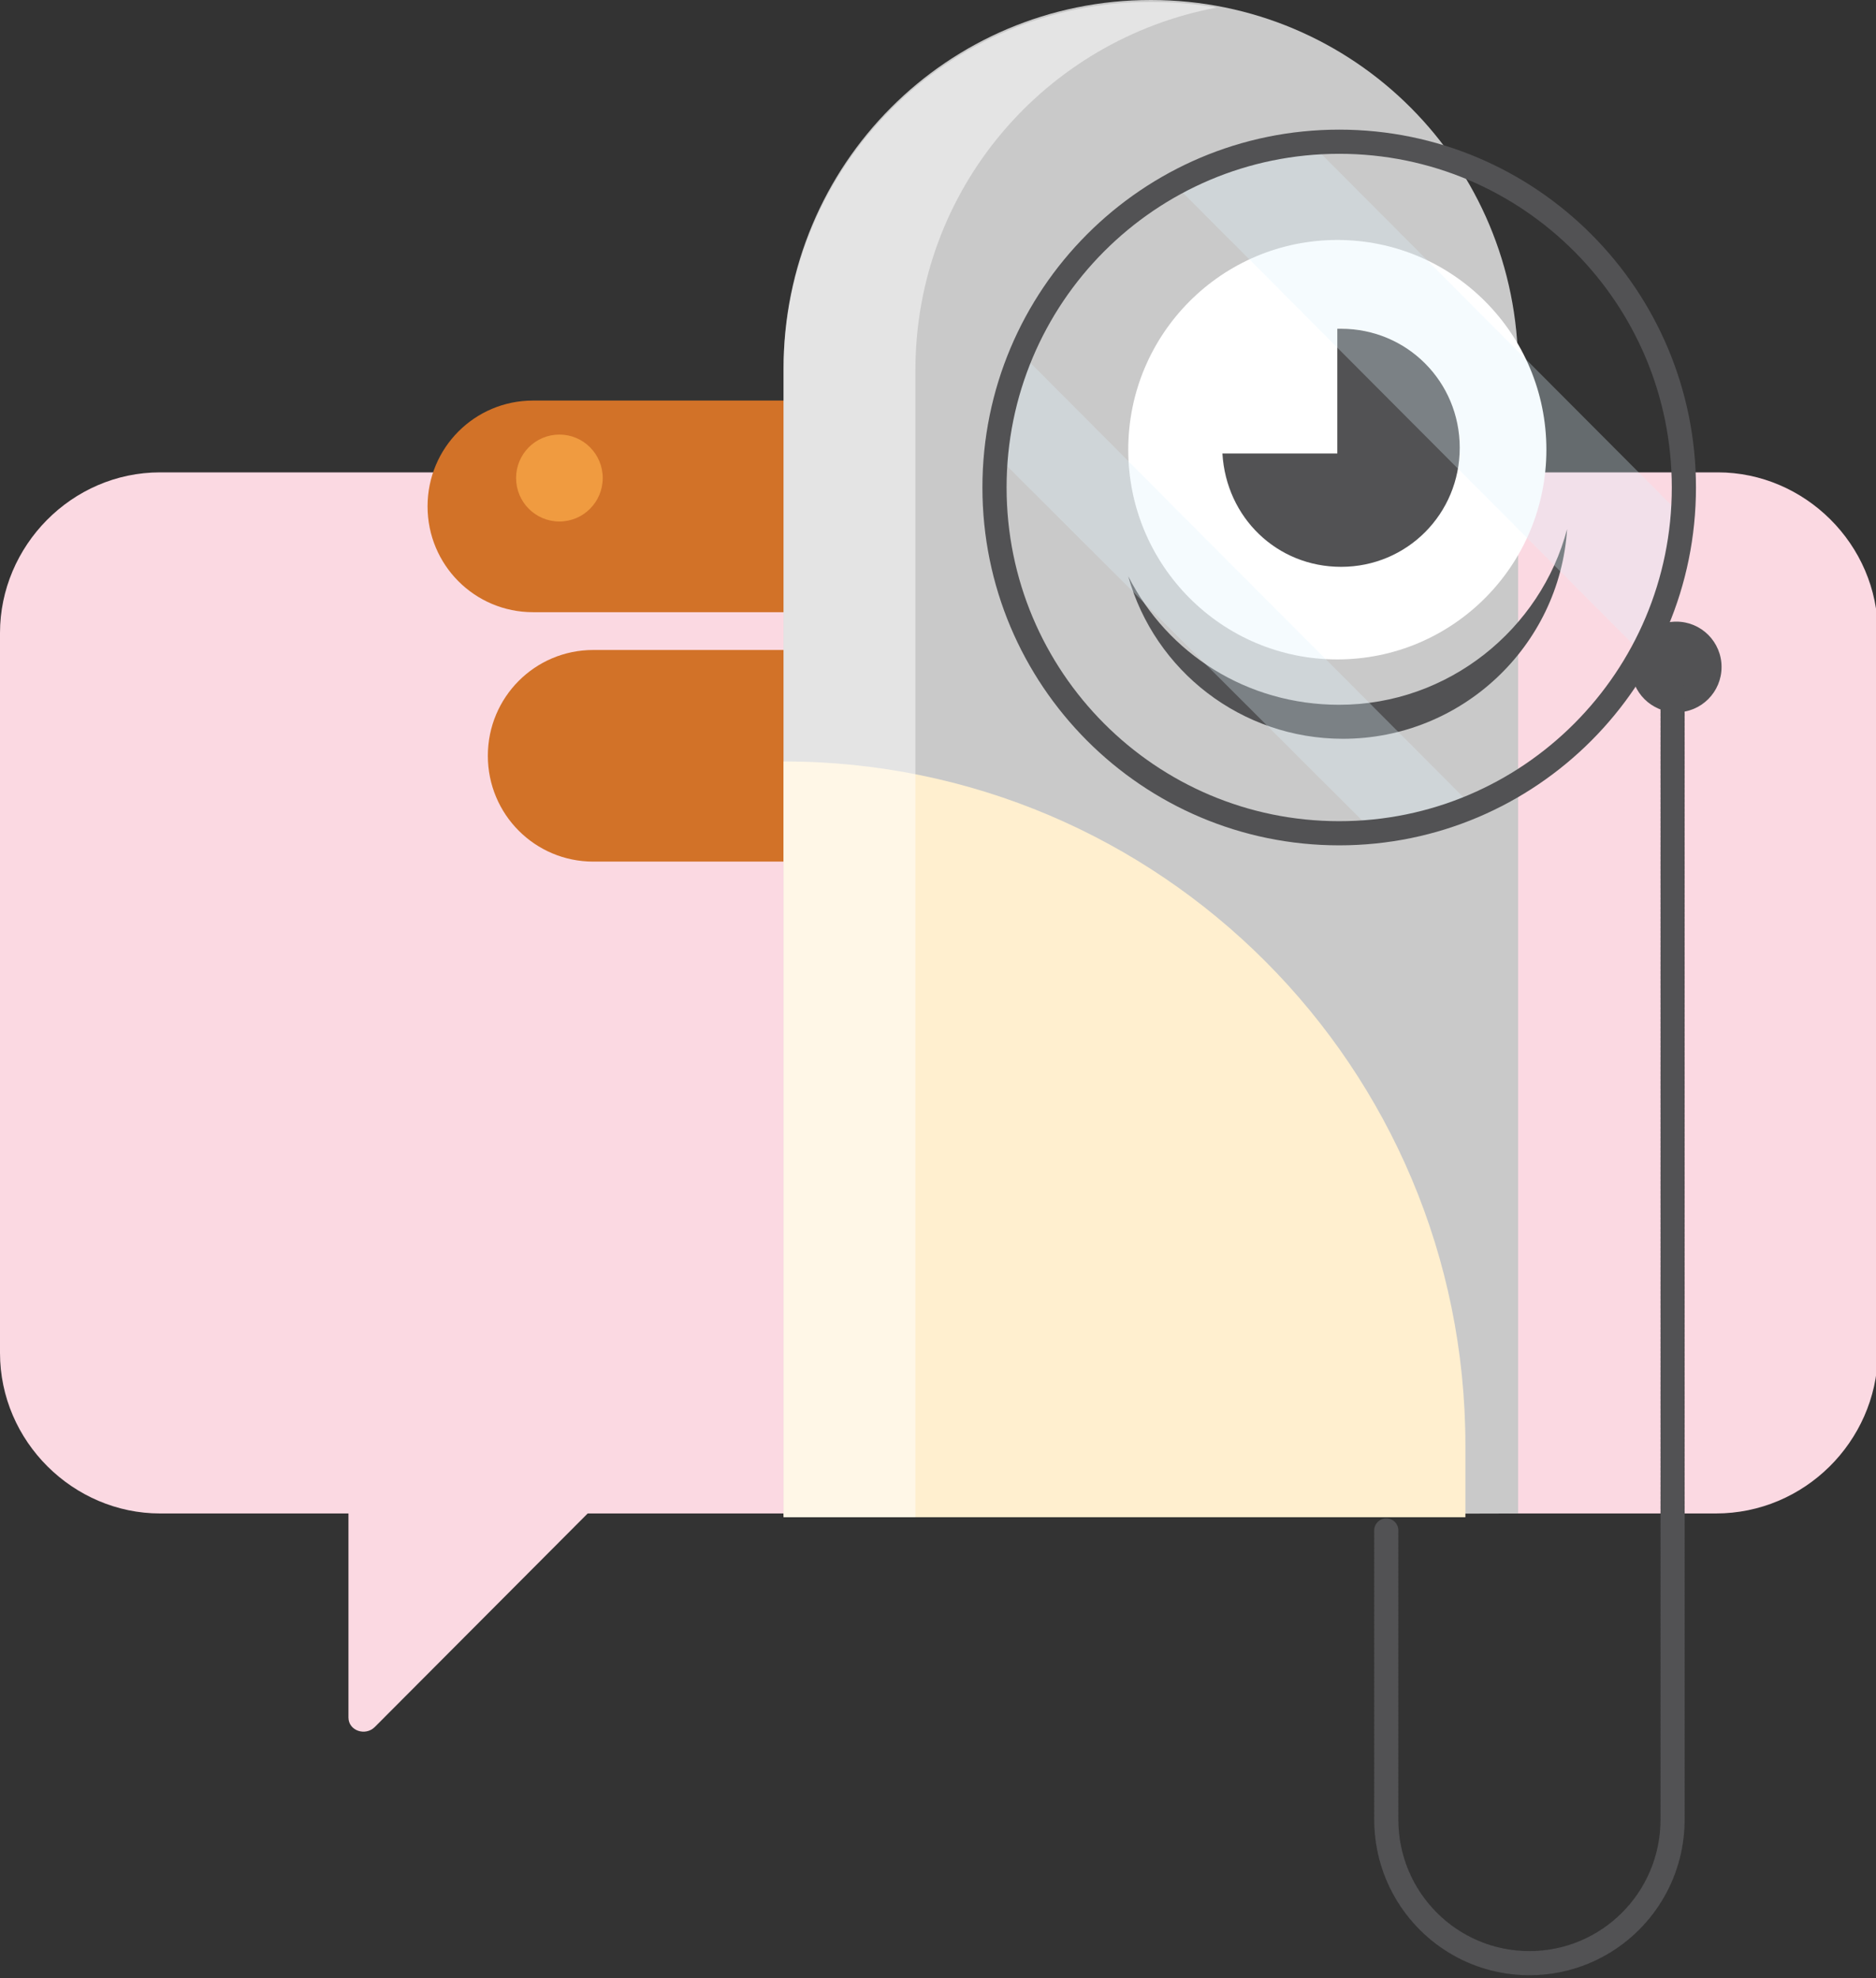 <svg width="110" height="116" viewBox="0 0 110 116" fill="none" xmlns="http://www.w3.org/2000/svg">
<rect x="0" y="0" width="110" height="116" fill="#333333" stroke="none"/>
<g clip-path="url(#clip0)">
<path d="M100.612 88.745H9.388C4.307 88.745 0 84.535 0 79.328V37.116C0 32.019 4.197 27.698 9.388 27.698H100.723C105.803 27.698 110.11 31.908 110.11 37.116V79.438C110 84.535 105.803 88.745 100.612 88.745Z" fill="#FBD9E2"/>
<path d="M20.432 100.711V88.302H34.9L21.978 101.265C21.426 101.818 20.432 101.486 20.432 100.711Z" fill="#FBD9E2"/>
<path d="M63.835 23.488H31.255C27.831 23.488 25.07 26.258 25.07 29.693C25.07 33.127 27.831 35.897 31.255 35.897H63.835V23.488Z" fill="#D27228"/>
<path d="M67.37 38.113H34.789C31.366 38.113 28.605 40.883 28.605 44.317C28.605 47.752 31.366 50.522 34.789 50.522H67.37V38.113Z" fill="#D27228"/>
<path d="M67.48 0C79.408 0 89.016 9.639 89.016 21.605V88.745L45.944 88.856V21.605C45.944 9.639 55.552 0 67.48 0Z" fill="#C9C9C9"/>
<path d="M45.944 44.649V88.966H85.924V84.756C85.924 62.598 68.032 44.649 45.944 44.649Z" fill="#FFEFCF"/>
<path opacity="0.5" d="M53.675 21.715V59.274V88.967H45.944V59.274V21.715C45.944 9.75 55.552 0.111 67.48 0.111C68.805 0.111 70.02 0.222 71.346 0.443C61.295 2.327 53.675 11.079 53.675 21.715Z" fill="white"/>
<path d="M78.414 38.667C85.184 38.667 90.673 33.161 90.673 26.369C90.673 19.577 85.184 14.071 78.414 14.071C71.643 14.071 66.155 19.577 66.155 26.369C66.155 33.161 71.643 38.667 78.414 38.667Z" fill="white"/>
<path d="M78.414 26.59V19.278C78.524 19.278 78.524 19.278 78.635 19.278C82.5 19.278 85.592 22.38 85.592 26.258C85.592 30.136 82.5 33.238 78.635 33.238C74.88 33.238 71.898 30.357 71.677 26.59H78.414Z" fill="#525254"/>
<path d="M66.155 33.792C68.474 38.334 73.112 41.326 78.524 41.326C84.93 41.326 90.341 36.894 91.888 31.022C91.446 37.891 85.703 43.32 78.745 43.32C72.781 43.32 67.701 39.331 66.155 33.792Z" fill="#525254"/>
<path d="M32.801 30.579C34.204 30.579 35.341 29.438 35.341 28.031C35.341 26.623 34.204 25.482 32.801 25.482C31.398 25.482 30.261 26.623 30.261 28.031C30.261 29.438 31.398 30.579 32.801 30.579Z" fill="#F09B40"/>
<g opacity="0.54">
<path opacity="0.54" d="M77.199 8.753L99.177 30.801C98.956 33.681 98.072 36.34 96.747 38.778L69.247 11.19C71.677 9.861 74.327 9.085 77.199 8.753Z" fill="#E1F4FD"/>
<path opacity="0.54" d="M60.301 21.162L86.807 47.752C84.93 48.527 82.942 48.971 80.954 49.192L58.865 27.144C59.086 25.039 59.528 23.045 60.301 21.162Z" fill="#E1F4FD"/>
</g>
<path d="M78.524 48.86C89.686 48.86 98.735 39.782 98.735 28.585C98.735 17.387 89.686 8.31 78.524 8.31C67.362 8.31 58.313 17.387 58.313 28.585C58.313 39.782 67.362 48.86 78.524 48.86Z" stroke="#525254" stroke-width="1.417" stroke-miterlimit="10"/>
<path d="M98.293 41.769C99.757 41.769 100.944 40.579 100.944 39.11C100.944 37.642 99.757 36.451 98.293 36.451C96.829 36.451 95.642 37.642 95.642 39.11C95.642 40.579 96.829 41.769 98.293 41.769Z" fill="#525254"/>
<path d="M98.072 40.44V106.694C98.072 111.347 94.317 115.114 89.679 115.114C85.04 115.114 81.285 111.347 81.285 106.694V89.742" stroke="#525254" stroke-width="1.417" stroke-miterlimit="10" stroke-linecap="round" stroke-linejoin="round" stroke-dasharray="0.14 0.14"/>
</g>
<defs>
<clipPath id="clip0">
<rect width="110" height="116" fill="white"/>
</clipPath>
</defs>
</svg>
